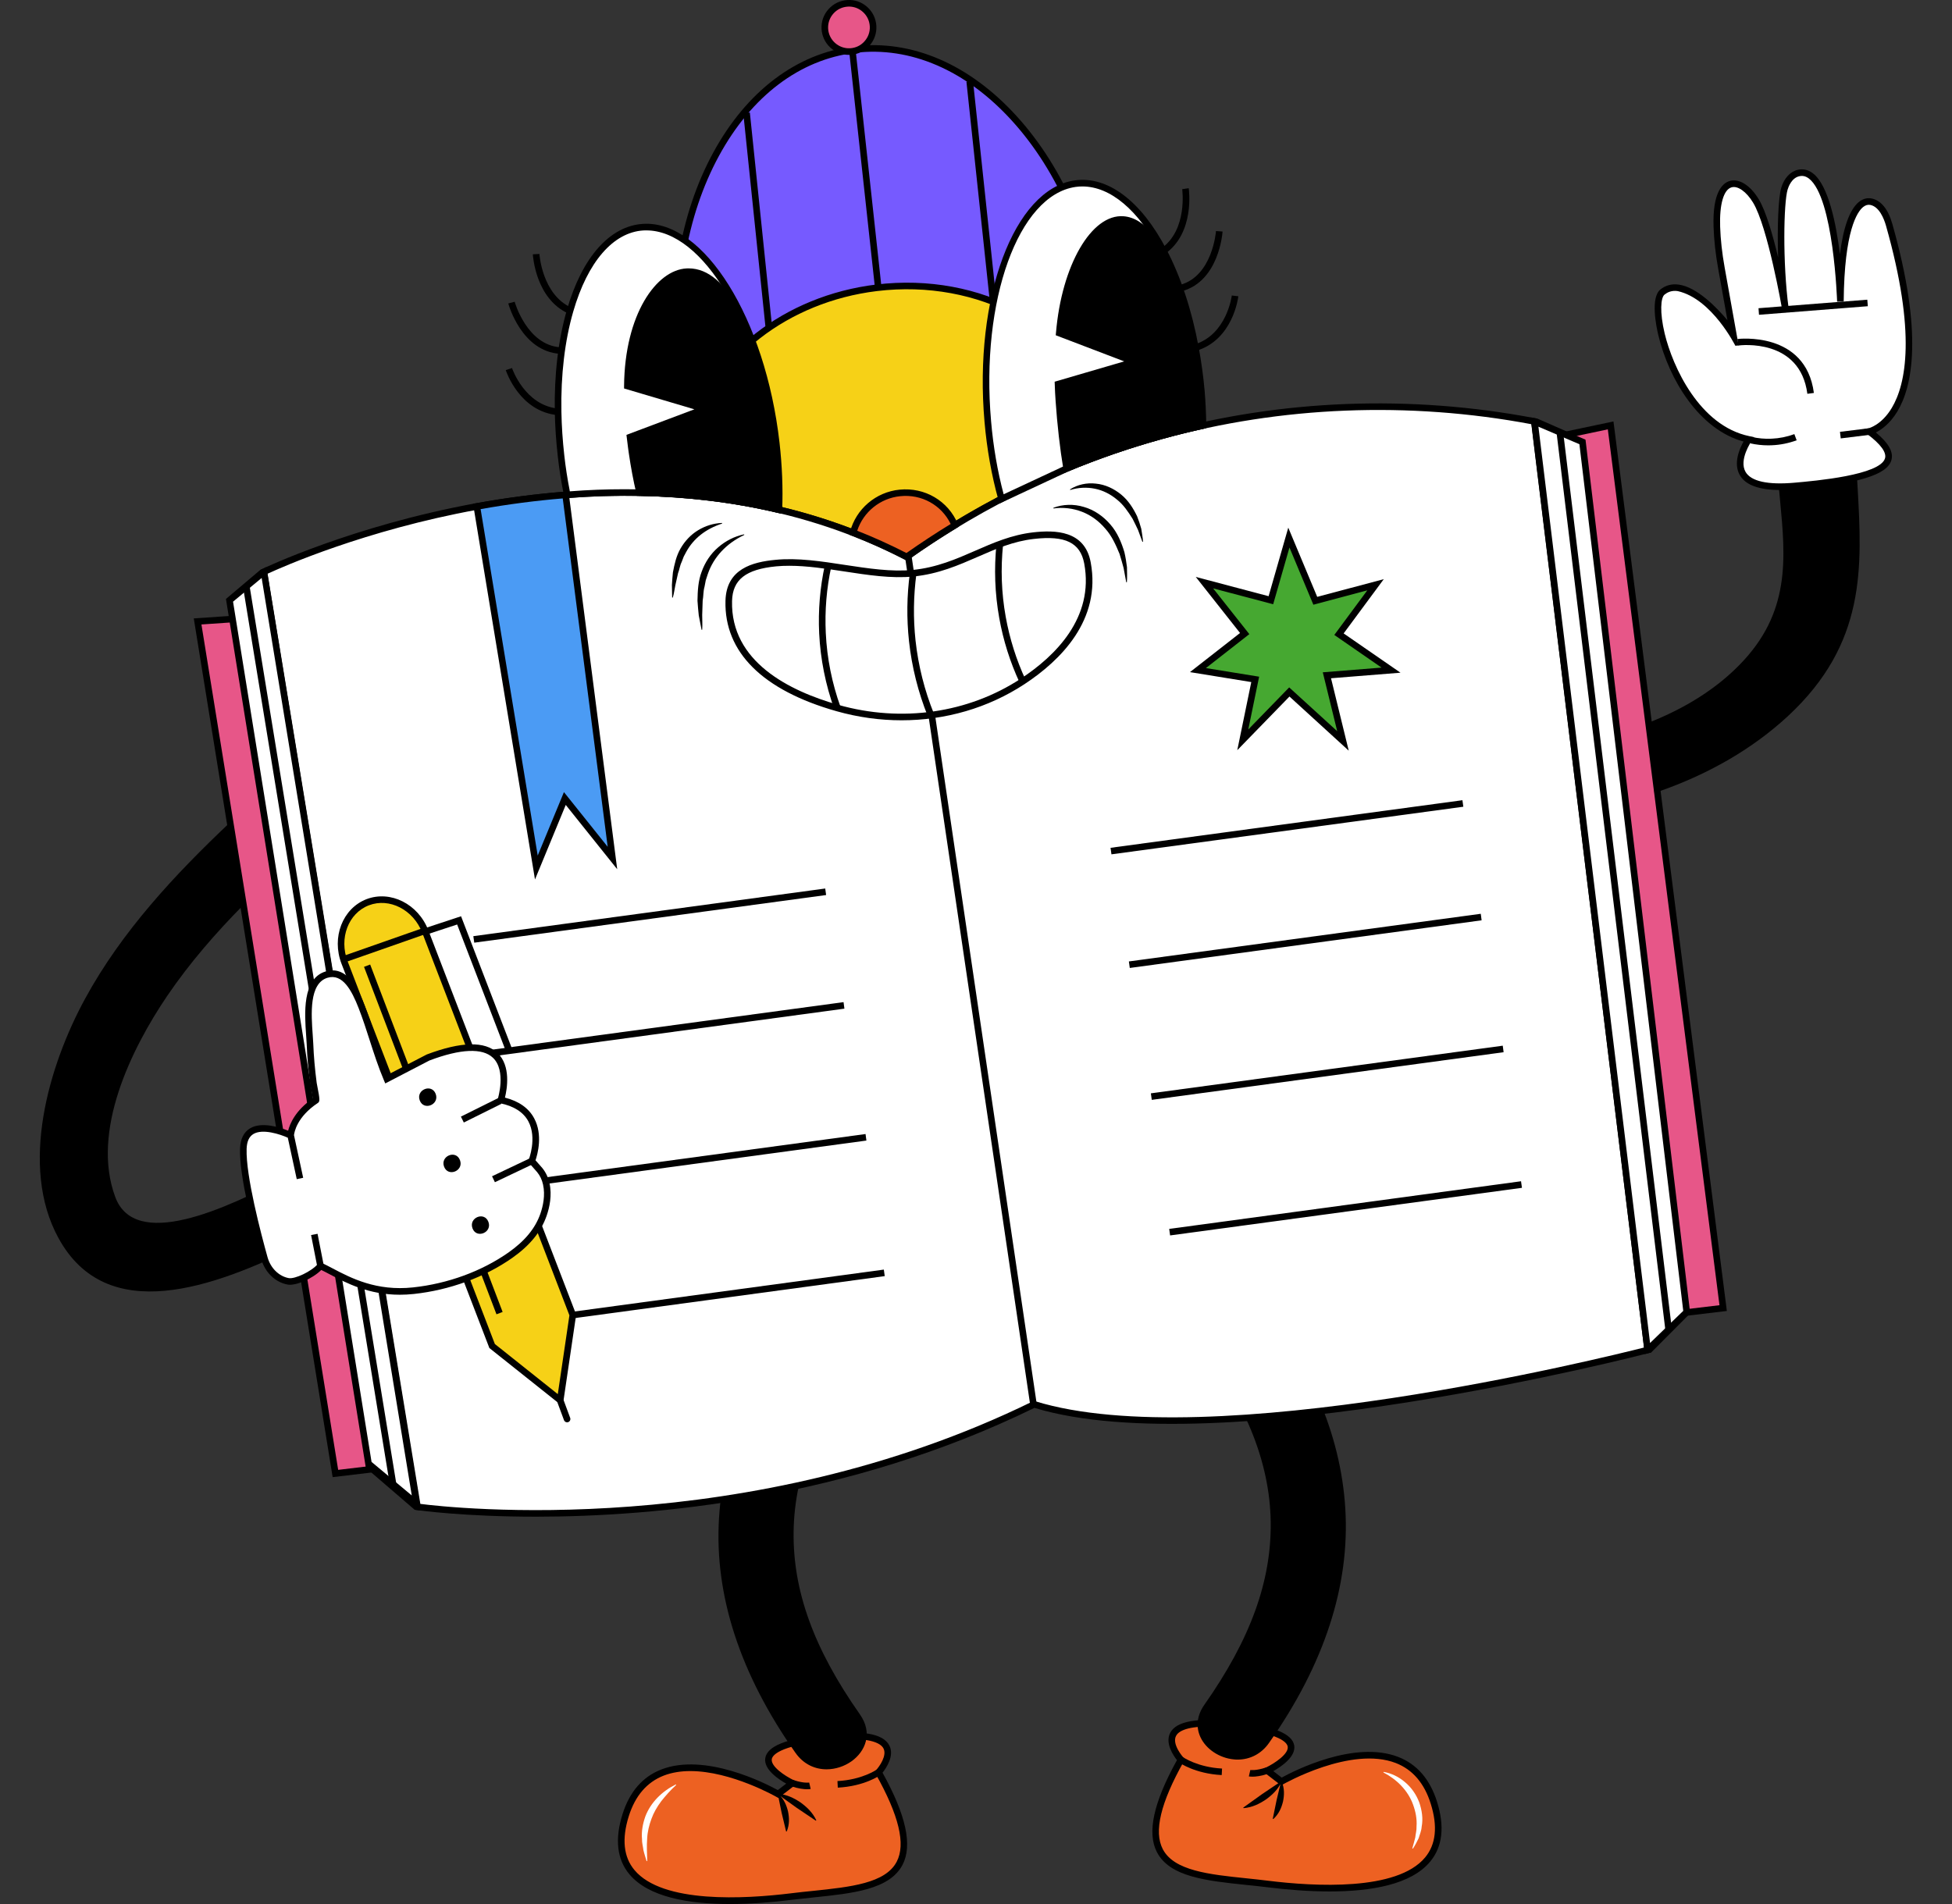 <svg width="41" height="40" viewBox="0 0 41 40" fill="none" xmlns="http://www.w3.org/2000/svg">
<rect x="0" y="0" width="41" height="40" fill="#333333" stroke="none"/>
<g id="book (2) 1" clip-path="url(#clip0_1462_20146)">
<g id="Group">
<g id="Group_2">
<g id="Group_3">
<path id="Vector" d="M23.155 8.639C23.122 8.973 23.069 9.297 22.997 9.609C21.286 10.243 19.96 11.051 19.045 11.698C17.735 11.02 16.376 10.642 15.048 10.468C14.836 10.037 14.659 9.569 14.524 9.074C14.412 8.669 14.329 8.245 14.275 7.806C13.859 4.365 15.503 1.336 17.95 1.041C20.395 0.744 22.716 3.292 23.133 6.733C23.212 7.389 23.216 8.029 23.155 8.639Z" fill="#765AFF"/>
<path id="Vector_2" d="M19.051 11.779L19.014 11.76C17.807 11.135 16.47 10.724 15.039 10.537L15.002 10.532L14.986 10.499C14.77 10.059 14.592 9.586 14.458 9.093C14.345 8.687 14.261 8.257 14.207 7.814C14.004 6.136 14.278 4.501 14.978 3.211C15.683 1.913 16.736 1.118 17.942 0.973C19.149 0.826 20.359 1.347 21.353 2.439C22.342 3.525 22.999 5.047 23.202 6.725C23.279 7.368 23.287 8.015 23.224 8.646C23.191 8.979 23.137 9.308 23.064 9.625L23.056 9.661L23.021 9.674C21.634 10.188 20.309 10.888 19.085 11.755L19.051 11.779ZM15.094 10.405C16.512 10.594 17.839 11.002 19.04 11.618C20.254 10.763 21.565 10.07 22.938 9.558C23.005 9.258 23.055 8.947 23.086 8.633C23.148 8.011 23.141 7.375 23.064 6.741C22.865 5.092 22.221 3.597 21.251 2.532C20.288 1.474 19.118 0.969 17.959 1.11C16.798 1.25 15.783 2.02 15.1 3.277C14.413 4.542 14.144 6.148 14.344 7.798C14.397 8.233 14.48 8.657 14.591 9.056C14.72 9.529 14.889 9.982 15.094 10.405Z" fill="black"/>
</g>
<g id="Group_4">
<path id="Vector_3" d="M15.75 2.364L15.612 2.378L16.482 10.764L16.62 10.75L15.75 2.364Z" fill="black"/>
</g>
<g id="Group_5">
<path id="Vector_4" d="M18.993 11.695L17.834 1.056L17.971 1.047L19.131 11.68L18.993 11.695Z" fill="black"/>
</g>
<g id="Group_6">
<path id="Vector_5" d="M20.437 1.702L20.299 1.717L21.219 10.359L21.357 10.344L20.437 1.702Z" fill="black"/>
</g>
<g id="Group_7">
<path id="Vector_6" d="M23.31 9.496C23.203 9.533 23.1 9.57 22.997 9.609C21.286 10.243 19.96 11.05 19.046 11.698C17.735 11.019 16.376 10.641 15.048 10.468C14.845 10.44 14.644 10.418 14.445 10.402C14.44 10.374 14.436 10.344 14.432 10.317C14.381 9.893 14.416 9.474 14.524 9.074C14.945 7.536 16.466 6.282 18.409 6.046C20.609 5.781 22.595 6.909 23.155 8.639C23.22 8.834 23.264 9.037 23.29 9.245C23.301 9.328 23.308 9.413 23.31 9.496Z" fill="#F6D117"/>
<path id="Vector_7" d="M19.051 11.778L19.014 11.759C17.807 11.135 16.47 10.723 15.039 10.536C14.837 10.509 14.635 10.487 14.44 10.47L14.387 10.466L14.377 10.415C14.372 10.387 14.368 10.357 14.364 10.329C14.312 9.902 14.344 9.475 14.458 9.056C14.897 7.448 16.482 6.211 18.401 5.978C20.612 5.711 22.639 6.821 23.221 8.617C23.285 8.812 23.331 9.02 23.358 9.237C23.37 9.327 23.377 9.414 23.379 9.495L23.38 9.545L23.333 9.561C23.226 9.598 23.124 9.635 23.021 9.673C21.634 10.188 20.309 10.888 19.085 11.754L19.051 11.778ZM14.505 10.337C14.686 10.353 14.872 10.374 15.058 10.399C16.489 10.586 17.829 10.996 19.04 11.617C20.264 10.755 21.587 10.057 22.973 9.544C23.061 9.511 23.149 9.479 23.239 9.448C23.236 9.386 23.23 9.322 23.221 9.254C23.195 9.046 23.151 8.847 23.09 8.661C22.528 6.926 20.563 5.856 18.418 6.115C16.554 6.342 15.016 7.538 14.591 9.092C14.482 9.494 14.452 9.903 14.501 10.308C14.502 10.318 14.504 10.328 14.505 10.337Z" fill="black"/>
</g>
<g id="Group_8">
<path id="Vector_8" d="M18.338 0.548C18.354 0.828 18.14 1.067 17.86 1.083C17.581 1.099 17.341 0.885 17.325 0.605C17.309 0.326 17.523 0.086 17.803 0.07C18.082 0.054 18.322 0.268 18.338 0.548Z" fill="#E75688"/>
<path id="Vector_9" d="M17.831 1.153C17.528 1.153 17.273 0.915 17.256 0.609C17.247 0.455 17.299 0.307 17.402 0.193C17.504 0.078 17.645 0.01 17.799 0.001C17.954 -0.009 18.101 0.044 18.215 0.146C18.33 0.249 18.398 0.39 18.407 0.544C18.416 0.698 18.364 0.845 18.262 0.96C18.159 1.075 18.018 1.143 17.864 1.152C17.853 1.153 17.842 1.153 17.831 1.153ZM17.832 0.138C17.824 0.138 17.816 0.139 17.807 0.139C17.69 0.146 17.583 0.197 17.505 0.285C17.427 0.372 17.388 0.484 17.394 0.601C17.408 0.843 17.617 1.027 17.856 1.014C17.973 1.007 18.081 0.956 18.158 0.868C18.236 0.781 18.276 0.668 18.269 0.552C18.262 0.435 18.211 0.328 18.123 0.25C18.042 0.177 17.94 0.138 17.832 0.138Z" fill="black"/>
</g>
</g>
<g id="Group_9">
<g id="Group_10">
<g id="Group_11">
<g id="Group_12">
<g id="Group_13">
<path id="Vector_10" d="M18.453 37.233C18.453 37.233 19.34 36.267 17.317 36.502C15.148 36.753 16.641 37.46 16.641 37.46L16.343 37.69C16.343 37.69 13.751 36.19 13.141 38.135C12.531 40.079 15.086 40.035 16.629 39.843C18.172 39.651 19.874 39.766 18.453 37.233Z" fill="#ED6122"/>
<path id="Vector_11" d="M15.331 40C14.454 40 13.619 39.853 13.22 39.375C12.959 39.063 12.91 38.638 13.075 38.114C13.223 37.643 13.496 37.327 13.889 37.174C14.812 36.814 16.09 37.471 16.337 37.607L16.514 37.471C16.346 37.377 16.036 37.168 16.074 36.934C16.115 36.685 16.508 36.526 17.309 36.433C18.104 36.341 18.552 36.418 18.68 36.67C18.791 36.885 18.614 37.144 18.537 37.241C19.031 38.134 19.169 38.767 18.958 39.174C18.688 39.696 17.913 39.776 17.092 39.861C16.941 39.877 16.788 39.893 16.637 39.911C16.226 39.963 15.773 40 15.331 40ZM14.5 37.207C14.305 37.207 14.114 37.235 13.939 37.303C13.588 37.44 13.341 37.727 13.207 38.155C13.057 38.632 13.097 39.013 13.326 39.286C13.916 39.994 15.643 39.895 16.621 39.774C16.772 39.755 16.926 39.739 17.077 39.724C17.86 39.642 18.599 39.566 18.835 39.11C19.027 38.742 18.882 38.138 18.393 37.267L18.368 37.223L18.402 37.186C18.471 37.111 18.634 36.882 18.557 36.732C18.502 36.625 18.268 36.461 17.325 36.57C16.358 36.682 16.224 36.877 16.211 36.956C16.186 37.107 16.48 37.307 16.671 37.398L16.773 37.446L16.349 37.773L16.309 37.75C16.297 37.743 15.358 37.207 14.5 37.207Z" fill="black"/>
</g>
<g id="Group_14">
<path id="Vector_12" d="M18.453 37.233C18.453 37.233 18.139 37.458 17.593 37.487L18.453 37.233Z" fill="black"/>
<path id="Vector_13" d="M17.597 37.555L17.59 37.417C18.107 37.39 18.41 37.179 18.413 37.177L18.493 37.289C18.48 37.299 18.157 37.526 17.597 37.555Z" fill="black"/>
</g>
<g id="Group_15">
<path id="Vector_14" d="M17.011 37.515C17.011 37.515 16.893 37.543 16.641 37.46L17.011 37.515Z" fill="black"/>
<path id="Vector_15" d="M16.952 37.589C16.886 37.589 16.776 37.578 16.619 37.526L16.663 37.395C16.887 37.469 16.995 37.448 16.996 37.448L17.028 37.583C17.022 37.584 16.997 37.589 16.952 37.589Z" fill="black"/>
</g>
<g id="Group_16">
<g id="Group_17">
<path id="Vector_16" d="M16.347 37.685C16.533 37.701 16.678 37.776 16.813 37.865C16.944 37.961 17.065 38.071 17.145 38.239L17.137 38.25L16.734 37.979L16.34 37.696L16.347 37.685Z" fill="black"/>
</g>
</g>
<g id="Group_18">
<g id="Group_19">
<path id="Vector_17" d="M16.35 37.688C16.47 37.799 16.52 37.926 16.552 38.056C16.578 38.188 16.586 38.324 16.525 38.475L16.512 38.477L16.418 38.086L16.337 37.691L16.35 37.688Z" fill="black"/>
</g>
</g>
<g id="Group_20">
<path id="Vector_18" d="M14.202 37.5C14.082 37.609 13.98 37.725 13.889 37.84C13.801 37.958 13.729 38.081 13.682 38.214C13.634 38.344 13.599 38.483 13.593 38.63C13.581 38.777 13.59 38.93 13.594 39.095L13.581 39.1C13.56 39.023 13.533 38.948 13.515 38.871C13.506 38.792 13.482 38.715 13.485 38.635C13.47 38.476 13.501 38.315 13.553 38.165C13.666 37.863 13.912 37.627 14.196 37.487L14.202 37.5Z" fill="white"/>
</g>
</g>
</g>
<g id="Group_21">
<path id="Vector_19" d="M15.171 31.901C15.28 30.133 16.094 28.61 17.186 27.252C17.767 26.531 18.779 27.555 18.204 28.27C17.303 29.389 16.62 30.71 16.6 32.174C16.58 33.617 17.191 34.898 18.005 36.055C18.539 36.815 17.291 37.534 16.762 36.782C15.758 35.353 15.062 33.676 15.171 31.901Z" fill="black"/>
<path id="Vector_20" d="M17.361 37.17C17.122 37.17 16.879 37.068 16.706 36.821C15.543 35.167 15.003 33.51 15.102 31.896C15.199 30.319 15.863 28.786 17.132 27.209C17.299 27.002 17.518 26.908 17.749 26.944C18.019 26.986 18.275 27.206 18.386 27.493C18.495 27.776 18.449 28.075 18.258 28.313C17.221 29.601 16.686 30.9 16.669 32.174C16.651 33.419 17.094 34.64 18.061 36.015C18.342 36.414 18.173 36.798 17.883 37.003C17.733 37.108 17.548 37.17 17.361 37.17ZM15.24 31.905C15.143 33.487 15.674 35.114 16.819 36.742C17.076 37.107 17.518 37.091 17.803 36.89C18.02 36.737 18.189 36.437 17.948 36.095C16.963 34.694 16.513 33.448 16.531 32.173C16.549 30.866 17.093 29.539 18.15 28.226C18.368 27.955 18.311 27.682 18.257 27.543C18.163 27.301 17.95 27.115 17.727 27.081C17.545 27.052 17.376 27.127 17.24 27.296C15.989 28.849 15.335 30.357 15.24 31.905Z" fill="black"/>
</g>
</g>
<g id="Group_22">
<g id="Group_23">
<g id="Group_24">
<g id="Group_25">
<path id="Vector_21" d="M24.805 36.969C24.805 36.969 23.919 36.003 25.942 36.238C28.11 36.489 26.617 37.196 26.617 37.196L26.915 37.426C26.915 37.426 29.507 35.926 30.117 37.871C30.727 39.816 28.172 39.771 26.629 39.579C25.086 39.388 23.384 39.502 24.805 36.969Z" fill="#ED6122"/>
<path id="Vector_22" d="M27.928 39.736C27.485 39.736 27.033 39.699 26.621 39.648C26.47 39.629 26.317 39.613 26.166 39.598C25.346 39.512 24.57 39.432 24.3 38.91C24.089 38.503 24.227 37.87 24.721 36.977C24.645 36.88 24.468 36.622 24.578 36.406C24.706 36.155 25.155 36.077 25.949 36.169C26.75 36.262 27.143 36.421 27.184 36.67C27.222 36.904 26.913 37.113 26.745 37.208L26.921 37.344C27.169 37.208 28.445 36.551 29.369 36.91C29.762 37.063 30.035 37.379 30.183 37.85C30.348 38.375 30.299 38.799 30.038 39.111C29.64 39.59 28.804 39.736 27.928 39.736ZM25.383 36.271C24.89 36.271 24.743 36.386 24.701 36.469C24.61 36.647 24.854 36.92 24.856 36.922L24.89 36.959L24.865 37.003C24.376 37.875 24.232 38.478 24.423 38.847C24.659 39.302 25.398 39.379 26.181 39.46C26.332 39.476 26.486 39.492 26.637 39.511C27.615 39.632 29.342 39.73 29.932 39.023C30.161 38.749 30.201 38.368 30.051 37.892C29.917 37.463 29.671 37.176 29.32 37.039C28.376 36.672 26.964 37.478 26.949 37.486L26.909 37.509L26.485 37.182L26.587 37.134C26.778 37.043 27.072 36.843 27.047 36.693C27.035 36.614 26.9 36.419 25.933 36.307C25.714 36.281 25.532 36.271 25.383 36.271Z" fill="black"/>
</g>
<g id="Group_26">
<path id="Vector_23" d="M24.805 36.97C24.805 36.97 25.119 37.194 25.665 37.223L24.805 36.97Z" fill="black"/>
<path id="Vector_24" d="M25.661 37.291C25.102 37.262 24.778 37.035 24.765 37.026L24.845 36.913C24.848 36.915 25.152 37.127 25.668 37.154L25.661 37.291Z" fill="black"/>
</g>
<g id="Group_27">
<path id="Vector_25" d="M26.247 37.251C26.247 37.251 26.365 37.28 26.617 37.196L26.247 37.251Z" fill="black"/>
<path id="Vector_26" d="M26.306 37.325C26.261 37.325 26.236 37.32 26.231 37.319L26.262 37.184C26.263 37.184 26.371 37.205 26.595 37.131L26.639 37.262C26.482 37.314 26.372 37.325 26.306 37.325Z" fill="black"/>
</g>
<g id="Group_28">
<g id="Group_29">
<path id="Vector_27" d="M26.919 37.432C26.839 37.601 26.718 37.711 26.587 37.806C26.452 37.895 26.307 37.97 26.121 37.986L26.113 37.975L26.508 37.692L26.911 37.421L26.919 37.432Z" fill="black"/>
</g>
</g>
<g id="Group_30">
<g id="Group_31">
<path id="Vector_28" d="M26.922 37.428C26.983 37.579 26.975 37.715 26.949 37.846C26.916 37.977 26.866 38.103 26.746 38.214L26.733 38.211L26.814 37.816L26.908 37.425L26.922 37.428Z" fill="black"/>
</g>
</g>
<g id="Group_32">
<path id="Vector_29" d="M29.062 37.224C29.226 37.253 29.382 37.329 29.511 37.44C29.643 37.549 29.746 37.697 29.809 37.862C29.866 38.027 29.894 38.206 29.861 38.375C29.856 38.461 29.82 38.54 29.797 38.619C29.76 38.694 29.723 38.768 29.677 38.836L29.664 38.831C29.684 38.755 29.709 38.68 29.726 38.604C29.734 38.526 29.757 38.449 29.753 38.37C29.765 38.213 29.733 38.056 29.68 37.911C29.574 37.615 29.334 37.378 29.057 37.236L29.062 37.224Z" fill="white"/>
</g>
</g>
</g>
<g id="Group_33">
<path id="Vector_30" d="M28.188 31.698C28.079 29.929 27.265 28.407 26.173 27.049C25.592 26.328 24.58 27.351 25.155 28.067C26.056 29.185 26.739 30.507 26.759 31.971C26.779 33.414 26.168 34.695 25.354 35.852C24.82 36.611 26.067 37.331 26.597 36.578C27.601 35.15 28.297 33.473 28.188 31.698Z" fill="black"/>
<path id="Vector_31" d="M25.996 36.966C25.971 36.966 25.945 36.965 25.919 36.962C25.615 36.935 25.331 36.747 25.214 36.494C25.113 36.275 25.142 36.033 25.298 35.812C26.265 34.436 26.707 33.216 26.69 31.971C26.672 30.697 26.138 29.397 25.101 28.11C24.91 27.872 24.863 27.573 24.973 27.29C25.084 27.003 25.34 26.783 25.61 26.741C25.842 26.705 26.06 26.799 26.227 27.005C27.496 28.582 28.16 30.116 28.257 31.693C28.356 33.308 27.816 34.965 26.653 36.618C26.496 36.842 26.259 36.966 25.996 36.966ZM25.707 26.872C25.682 26.872 25.657 26.873 25.632 26.877C25.409 26.912 25.196 27.098 25.102 27.34C25.049 27.479 24.991 27.752 25.209 28.023C26.265 29.335 26.81 30.663 26.828 31.969C26.846 33.245 26.396 34.491 25.411 35.892C25.25 36.121 25.283 36.314 25.34 36.436C25.437 36.645 25.675 36.802 25.932 36.825C26.075 36.837 26.344 36.817 26.54 36.538C27.685 34.911 28.216 33.284 28.119 31.702C28.024 30.154 27.37 28.646 26.119 27.092C26.002 26.947 25.861 26.872 25.707 26.872Z" fill="black"/>
</g>
</g>
</g>
<g id="Group_34">
<g id="Group_35">
<g id="Group_36">
<g id="Group_37">
<path id="Vector_32" d="M4.151 13.056L7.045 30.956L36.193 27.48L33.83 8.937L19.219 12.014L4.151 13.056Z" fill="#E75688"/>
<path id="Vector_33" d="M6.987 31.032L4.07 12.992L19.215 11.945L33.889 8.854L33.899 8.928L36.271 27.541L6.987 31.032ZM4.231 13.119L7.103 30.879L36.116 27.42L33.771 9.02L19.233 12.082L4.231 13.119Z" fill="black"/>
</g>
<g id="Group_38">
<g id="Group_39">
<g id="Group_40">
<path id="Vector_34" d="M34.607 28.361C34.607 28.361 25.63 30.71 21.721 29.503C15.343 32.629 8.769 31.656 8.769 31.656L5.544 12.012C5.544 12.012 7.389 11.118 10.015 10.64C10.602 10.534 11.228 10.448 11.881 10.397C14.111 10.223 16.658 10.464 19.045 11.7C20.196 10.883 21.995 9.818 24.4 9.154C27.778 8.223 30.657 8.554 32.23 8.854C33.023 15.356 33.814 21.859 34.607 28.361Z" fill="white"/>
<path id="Vector_35" d="M11.258 31.863C9.739 31.863 8.784 31.728 8.759 31.724L8.709 31.717L8.701 31.667L5.467 11.972L5.514 11.95C5.532 11.941 7.398 11.046 10.003 10.571C10.637 10.457 11.267 10.375 11.875 10.328C14.553 10.119 16.962 10.553 19.039 11.618C20.671 10.467 22.468 9.615 24.381 9.087C26.909 8.39 29.627 8.286 32.243 8.786L32.292 8.795L34.683 28.412L34.625 28.427C34.535 28.451 25.623 30.757 21.727 29.577C17.797 31.497 13.761 31.862 11.258 31.863ZM8.829 31.594C9.448 31.674 15.696 32.379 21.691 29.441L21.716 29.429L21.742 29.437C25.423 30.573 33.75 28.507 34.531 28.309L32.167 8.912C29.587 8.427 26.909 8.533 24.418 9.221C22.507 9.748 20.712 10.601 19.085 11.755L19.05 11.78L19.013 11.761C16.951 10.693 14.553 10.258 11.886 10.466C11.282 10.512 10.657 10.594 10.028 10.708C7.67 11.137 5.923 11.913 5.62 12.053L8.829 31.594Z" fill="black"/>
</g>
<g id="Group_41">
<path id="Vector_36" d="M19.148 11.69L19.011 11.71L21.636 29.498L21.773 29.478L19.148 11.69Z" fill="black"/>
</g>
<g id="Group_42">
<g id="Group_43">
<g id="Group_44">
<path id="Vector_37" d="M9.961 19.804L9.942 19.667L17.333 18.666L17.352 18.803L9.961 19.804Z" fill="black"/>
</g>
<g id="Group_45">
<path id="Vector_38" d="M10.346 22.191L10.327 22.053L17.718 21.053L17.736 21.19L10.346 22.191Z" fill="black"/>
</g>
<g id="Group_46">
<path id="Vector_39" d="M10.808 24.962L10.789 24.825L18.18 23.824L18.198 23.961L10.808 24.962Z" fill="black"/>
</g>
<g id="Group_47">
<path id="Vector_40" d="M11.193 27.81L11.174 27.673L18.564 26.672L18.583 26.809L11.193 27.81Z" fill="black"/>
</g>
</g>
<g id="Group_48">
<g id="Group_49">
<path id="Vector_41" d="M23.345 17.948L23.326 17.811L30.717 16.811L30.736 16.948L23.345 17.948Z" fill="black"/>
</g>
<g id="Group_50">
<path id="Vector_42" d="M23.73 20.335L23.711 20.198L31.102 19.197L31.12 19.334L23.73 20.335Z" fill="black"/>
</g>
<g id="Group_51">
<path id="Vector_43" d="M24.192 23.106L24.173 22.969L31.564 21.968L31.582 22.105L24.192 23.106Z" fill="black"/>
</g>
<g id="Group_52">
<path id="Vector_44" d="M24.577 25.954L24.558 25.817L31.948 24.816L31.967 24.954L24.577 25.954Z" fill="black"/>
</g>
</g>
</g>
</g>
<g id="Group_53">
<g id="Group_54">
<path id="Vector_45" d="M32.23 8.854L33.238 9.284L35.428 27.565L34.606 28.36L32.23 8.854Z" fill="white"/>
<path id="Vector_46" d="M34.547 28.447L34.538 28.369L32.147 8.768L32.292 8.795L33.302 9.237L33.307 9.276L35.501 27.591L34.683 28.412L34.547 28.447ZM32.313 8.964L34.658 28.214L35.355 27.539L33.174 9.332L32.313 8.964Z" fill="black"/>
</g>
<g id="Group_55">
<path id="Vector_47" d="M32.833 9.08L32.695 9.097L34.984 27.979L35.121 27.962L32.833 9.08Z" fill="black"/>
</g>
</g>
<g id="Group_56">
<g id="Group_57">
<path id="Vector_48" d="M4.82 12.612L5.96 19.692L6.457 22.787L7.74 30.749L8.747 31.59L6.993 20.86L6.536 18.068L5.545 12.013L4.82 12.612Z" fill="white"/>
<path id="Vector_49" d="M8.841 31.735L8.709 31.717L7.684 30.835L4.746 12.583L5.467 11.973L5.594 11.913L8.841 31.735ZM7.804 30.712L8.649 31.417L5.496 12.142L4.895 12.64L7.804 30.712Z" fill="black"/>
</g>
<g id="Group_58">
<path id="Vector_50" d="M5.241 12.304L5.104 12.326L8.197 31.246L8.333 31.224L5.241 12.304Z" fill="black"/>
</g>
</g>
</g>
</g>
<g id="Group_59">
<g id="Group_60">
<path id="Vector_51" d="M28.124 13.323L28.892 12.285L27.626 12.622L27.072 11.294L26.695 12.61L25.299 12.241L26.144 13.31L25.162 14.078L26.365 14.273L26.103 15.543L27.081 14.537L28.208 15.566L27.87 14.187L29.217 14.079L28.124 13.323Z" fill="#46A831"/>
<path id="Vector_52" d="M28.329 15.77L27.084 14.633L25.988 15.76L26.282 14.329L24.994 14.12L26.046 13.298L25.116 12.12L26.646 12.525L27.059 11.085L27.667 12.539L29.065 12.167L28.222 13.307L29.416 14.132L27.957 14.249L28.329 15.77ZM27.078 14.441L28.087 15.361L27.784 14.124L29.018 14.025L28.026 13.339L28.719 12.402L27.586 12.704L27.084 11.502L26.742 12.694L25.481 12.361L26.241 13.322L25.329 14.035L26.447 14.216L26.219 15.325L27.078 14.441Z" fill="black"/>
</g>
<g id="Group_61">
<path id="Vector_53" d="M12.864 18.026L11.864 16.776L11.265 18.225L10.015 10.64C10.602 10.534 11.228 10.448 11.881 10.398L12.864 18.026Z" fill="#4B9BF4"/>
<path id="Vector_54" d="M11.237 18.476L9.936 10.584L10.003 10.572C10.637 10.457 11.267 10.375 11.875 10.328L11.941 10.323L12.964 18.261L11.883 16.91L11.237 18.476ZM10.095 10.696L11.294 17.974L11.845 16.641L12.764 17.79L11.82 10.471C11.258 10.517 10.679 10.592 10.095 10.696Z" fill="black"/>
</g>
</g>
</g>
<g id="Group_62">
<g id="Group_63">
<g id="Group_64">
<g id="Group_65">
<g id="Group_66">
<path id="Vector_55" d="M25.267 8.94C25.249 8.944 25.231 8.947 25.211 8.953C24.945 9.012 24.673 9.078 24.4 9.154C23.678 9.354 23.013 9.588 22.403 9.843L21.036 10.482C20.898 9.983 20.799 9.438 20.748 8.857C20.522 6.276 21.344 4.037 22.581 3.859C23.268 3.762 23.939 4.316 24.437 5.271C24.73 5.828 24.964 6.523 25.108 7.303C25.162 7.595 25.206 7.9 25.232 8.215C25.254 8.46 25.265 8.702 25.267 8.94Z" fill="white"/>
<path id="Vector_56" d="M20.991 10.579L20.97 10.5C20.827 9.986 20.729 9.436 20.679 8.863C20.45 6.249 21.299 3.973 22.571 3.79C23.265 3.691 23.967 4.22 24.499 5.238C24.8 5.812 25.035 6.522 25.176 7.29C25.233 7.599 25.276 7.908 25.302 8.209C25.322 8.447 25.334 8.693 25.336 8.939L25.336 8.996L25.279 9.008C25.263 9.011 25.247 9.014 25.229 9.019C24.939 9.084 24.675 9.15 24.418 9.221C23.731 9.411 23.062 9.641 22.43 9.907L20.991 10.579ZM22.735 3.917C22.687 3.917 22.639 3.92 22.591 3.927C21.39 4.1 20.594 6.309 20.817 8.851C20.863 9.386 20.952 9.901 21.081 10.384L22.374 9.78C23.014 9.512 23.689 9.279 24.381 9.087C24.64 9.016 24.907 8.95 25.196 8.885C25.196 8.885 25.197 8.885 25.197 8.885C25.194 8.661 25.183 8.438 25.164 8.221C25.138 7.924 25.097 7.62 25.04 7.316C24.901 6.56 24.672 5.864 24.376 5.303C23.912 4.412 23.321 3.917 22.735 3.917Z" fill="black"/>
</g>
<g id="Group_67">
<g id="Group_68">
<path id="Vector_57" d="M24.478 5.327L24.398 5.214C24.948 4.821 24.832 3.983 24.831 3.974L24.968 3.954C24.973 3.992 25.096 4.886 24.478 5.327Z" fill="black"/>
</g>
<g id="Group_69">
<path id="Vector_58" d="M24.83 6.116L24.793 5.983C25.469 5.795 25.54 4.864 25.541 4.854L25.679 4.864C25.676 4.906 25.601 5.902 24.83 6.116Z" fill="black"/>
</g>
<g id="Group_70">
<path id="Vector_59" d="M25.129 7.369L25.089 7.236C25.768 7.031 25.872 6.216 25.873 6.208L26.01 6.224C26.006 6.261 25.895 7.137 25.129 7.369Z" fill="black"/>
</g>
</g>
<g id="Group_71">
<path id="Vector_60" d="M25.211 8.952C24.945 9.011 24.673 9.078 24.4 9.153C23.678 9.353 23.013 9.587 22.403 9.842C22.326 9.382 22.27 8.848 22.241 8.42C22.232 8.303 22.227 8.186 22.223 8.071L23.829 7.601L22.248 6.997C22.367 5.588 22.97 4.568 23.592 4.612C24.409 4.669 25.049 6.499 25.195 8.63C25.202 8.741 25.209 8.848 25.211 8.952Z" fill="black"/>
<path id="Vector_61" d="M22.349 9.94L22.335 9.854C22.264 9.433 22.205 8.912 22.172 8.424C22.163 8.307 22.158 8.189 22.154 8.073L22.152 8.019L23.613 7.592L22.175 7.043L22.18 6.991C22.299 5.571 22.926 4.493 23.597 4.543C24.512 4.607 25.128 6.645 25.264 8.625L25.265 8.646C25.272 8.751 25.278 8.852 25.28 8.951L25.281 9.007L25.226 9.019C24.939 9.083 24.675 9.149 24.418 9.22C23.731 9.41 23.062 9.641 22.43 9.906L22.349 9.94ZM22.294 8.122C22.298 8.219 22.303 8.317 22.31 8.414C22.34 8.866 22.393 9.345 22.457 9.745C23.071 9.492 23.718 9.271 24.381 9.087C24.624 9.02 24.872 8.958 25.14 8.897C25.138 8.818 25.133 8.738 25.127 8.655L25.126 8.635C24.975 6.432 24.314 4.732 23.587 4.681C23.005 4.646 22.444 5.655 22.322 6.951L24.046 7.61L22.294 8.122Z" fill="black"/>
</g>
</g>
</g>
<g id="Group_72">
<g id="Group_73">
<g id="Group_74">
<path id="Vector_62" d="M16.304 9.307C16.011 6.731 14.76 4.702 13.512 4.772C12.819 4.814 12.273 5.492 11.974 6.528C11.798 7.132 11.708 7.859 11.722 8.652C11.728 8.949 11.748 9.256 11.784 9.569C11.814 9.852 11.859 10.127 11.913 10.395C12.406 10.356 12.915 10.339 13.433 10.35C14.376 10.366 15.352 10.471 16.331 10.703C16.34 10.703 16.351 10.706 16.36 10.708C16.377 10.264 16.359 9.794 16.304 9.307Z" fill="white"/>
<path id="Vector_63" d="M16.425 10.792L16.346 10.776L16.337 10.707L16.327 10.772C15.407 10.555 14.437 10.437 13.432 10.419C12.929 10.409 12.419 10.424 11.919 10.464L11.857 10.469L11.845 10.409C11.787 10.117 11.744 9.844 11.715 9.577C11.68 9.27 11.659 8.959 11.653 8.653C11.639 7.87 11.727 7.128 11.908 6.508C12.226 5.403 12.81 4.745 13.508 4.703C14.789 4.625 16.076 6.693 16.373 9.299C16.428 9.785 16.447 10.26 16.429 10.711L16.425 10.792ZM13.12 10.278C13.225 10.278 13.33 10.279 13.434 10.281C14.429 10.298 15.391 10.413 16.293 10.623C16.306 10.204 16.286 9.764 16.235 9.315V9.315C15.951 6.822 14.767 4.84 13.576 4.84C13.556 4.84 13.536 4.84 13.516 4.841C12.88 4.879 12.342 5.501 12.04 6.547C11.864 7.154 11.777 7.881 11.792 8.651C11.797 8.952 11.818 9.258 11.852 9.562C11.879 9.807 11.917 10.056 11.969 10.322C12.35 10.292 12.736 10.278 13.12 10.278Z" fill="black"/>
</g>
<g id="Group_75">
<g id="Group_76">
<path id="Vector_64" d="M11.945 6.59C11.252 6.281 11.194 5.381 11.192 5.343L11.33 5.335C11.33 5.344 11.386 6.189 12.002 6.464L11.945 6.59Z" fill="black"/>
</g>
<g id="Group_77">
<path id="Vector_65" d="M11.758 7.433C10.959 7.378 10.688 6.416 10.676 6.375L10.81 6.339C10.812 6.348 11.067 7.247 11.768 7.296L11.758 7.433Z" fill="black"/>
</g>
<g id="Group_78">
<path id="Vector_66" d="M11.715 8.721C10.918 8.648 10.635 7.811 10.623 7.776L10.754 7.732C10.757 7.74 11.022 8.518 11.728 8.584L11.715 8.721Z" fill="black"/>
</g>
</g>
<g id="Group_79">
<path id="Vector_67" d="M16.331 10.703C15.352 10.471 14.375 10.367 13.433 10.35C13.372 10.086 13.32 9.811 13.278 9.528C13.26 9.411 13.248 9.295 13.233 9.181L14.802 8.591L13.177 8.109C13.19 6.695 13.803 5.739 14.426 5.708C15.294 5.665 15.884 7.122 16.192 9.235C16.261 9.689 16.32 10.257 16.331 10.703Z" fill="black"/>
<path id="Vector_68" d="M16.402 10.791L16.314 10.77C15.406 10.555 14.437 10.437 13.432 10.419L13.378 10.418L13.366 10.366C13.303 10.098 13.251 9.819 13.21 9.538C13.197 9.455 13.187 9.372 13.177 9.29L13.158 9.136L14.585 8.599L13.108 8.161L13.108 8.108C13.122 6.602 13.787 5.67 14.422 5.639C14.436 5.638 14.449 5.638 14.463 5.638C15.286 5.638 15.923 6.908 16.261 9.225C16.337 9.728 16.39 10.294 16.4 10.701L16.402 10.791ZM13.488 10.282C14.451 10.302 15.383 10.414 16.259 10.615C16.244 10.222 16.194 9.708 16.124 9.245C15.798 7.004 15.182 5.736 14.429 5.777C13.877 5.804 13.274 6.682 13.247 8.058L15.019 8.583L13.309 9.227L13.314 9.273C13.324 9.354 13.334 9.436 13.347 9.518C13.385 9.777 13.432 10.034 13.488 10.282Z" fill="black"/>
</g>
</g>
</g>
</g>
<g id="Group_80">
<path id="Vector_69" d="M20.056 11.036C19.676 11.266 19.34 11.491 19.045 11.699C18.673 11.507 18.298 11.338 17.921 11.192C18.036 10.75 18.417 10.404 18.901 10.356C19.408 10.303 19.87 10.591 20.056 11.036Z" fill="#ED6122"/>
<path id="Vector_70" d="M19.05 11.78L19.013 11.76C18.643 11.569 18.267 11.399 17.896 11.256L17.838 11.234L17.854 11.174C17.979 10.693 18.397 10.336 18.894 10.287C19.424 10.233 19.916 10.522 20.119 11.009L20.142 11.063L20.092 11.094C19.751 11.301 19.422 11.517 19.085 11.755L19.05 11.78ZM18.005 11.15C18.349 11.285 18.697 11.443 19.039 11.618C19.35 11.4 19.654 11.2 19.968 11.008C19.776 10.611 19.358 10.377 18.908 10.424C18.489 10.466 18.133 10.755 18.005 11.15Z" fill="black"/>
</g>
<g id="Group_81">
<g id="Group_82">
<g id="XMLID_00000121971114213994324350000011260460460161504146_">
<path id="Vector_71" d="M19.181 12.042C20.176 11.943 20.795 11.357 21.708 11.253C22.221 11.195 22.732 11.243 22.841 11.826C23.04 12.893 22.367 13.733 21.48 14.315C20.335 15.066 18.907 15.248 17.589 14.875C16.479 14.56 15.275 13.92 15.307 12.626C15.321 12.033 15.781 11.88 16.295 11.83C17.21 11.741 18.27 12.133 19.181 12.042Z" fill="white"/>
<path id="Vector_72" d="M18.937 15.132C18.483 15.132 18.023 15.069 17.57 14.941C16.018 14.501 15.211 13.7 15.238 12.624C15.254 11.947 15.808 11.807 16.289 11.761C16.754 11.715 17.259 11.793 17.748 11.868C18.229 11.941 18.725 12.017 19.174 11.973C19.677 11.923 20.088 11.743 20.486 11.569C20.86 11.405 21.248 11.236 21.701 11.184C22.158 11.133 22.784 11.14 22.909 11.813C23.135 13.026 22.277 13.874 21.518 14.373C20.755 14.874 19.858 15.132 18.937 15.132ZM16.58 11.886C16.486 11.886 16.393 11.889 16.302 11.898C15.664 11.96 15.387 12.178 15.376 12.627C15.345 13.898 16.572 14.514 17.608 14.808C18.937 15.184 20.335 14.983 21.442 14.257C22.166 13.782 22.985 12.976 22.773 11.838C22.691 11.401 22.375 11.246 21.716 11.322C21.285 11.371 20.923 11.529 20.541 11.696C20.133 11.874 19.712 12.059 19.187 12.111C18.724 12.158 18.217 12.079 17.727 12.004C17.344 11.946 16.951 11.886 16.58 11.886Z" fill="black"/>
</g>
<g id="Group_83">
<path id="Vector_73" d="M17.524 14.898C17.34 14.385 17.233 13.85 17.206 13.307C17.183 12.825 17.223 12.342 17.326 11.87L17.461 11.9C17.361 12.359 17.322 12.831 17.345 13.3C17.37 13.829 17.475 14.351 17.654 14.851L17.524 14.898Z" fill="black"/>
</g>
<g id="Group_84">
<path id="Vector_74" d="M19.488 15.048C19.285 14.543 19.152 14.012 19.093 13.472C19.041 12.994 19.047 12.51 19.112 12.032L19.249 12.051C19.186 12.518 19.18 12.991 19.23 13.457C19.288 13.985 19.418 14.503 19.617 14.996L19.488 15.048Z" fill="black"/>
</g>
<g id="Group_85">
<path id="Vector_75" d="M21.418 14.344C21.216 13.91 21.072 13.452 20.988 12.982C20.896 12.468 20.877 11.944 20.931 11.424L21.069 11.438C21.016 11.946 21.034 12.457 21.124 12.957C21.206 13.416 21.347 13.863 21.543 14.285L21.418 14.344Z" fill="black"/>
</g>
</g>
<g id="Group_86">
<g id="Group_87">
<g id="Group_88">
<path id="Vector_76" d="M15.633 11.238C15.255 11.417 14.989 11.704 14.868 12.056L14.824 12.19C14.814 12.236 14.808 12.283 14.797 12.33C14.77 12.422 14.777 12.522 14.759 12.619L14.749 12.919C14.749 13.021 14.756 13.122 14.749 13.229L14.736 13.232L14.677 12.929C14.666 12.827 14.657 12.724 14.65 12.621C14.654 12.416 14.663 12.205 14.738 12.01C14.808 11.815 14.925 11.636 15.082 11.501C15.238 11.364 15.427 11.267 15.63 11.225L15.633 11.238Z" fill="black"/>
</g>
<g id="Group_89">
<path id="Vector_77" d="M15.166 11C14.823 11.111 14.568 11.314 14.417 11.588L14.361 11.693C14.346 11.73 14.334 11.768 14.318 11.806C14.281 11.878 14.273 11.963 14.242 12.041C14.225 12.123 14.205 12.206 14.186 12.291C14.168 12.377 14.158 12.464 14.132 12.553L14.118 12.554L14.113 12.289C14.118 12.201 14.125 12.113 14.134 12.025C14.167 11.852 14.205 11.675 14.296 11.52C14.385 11.366 14.51 11.232 14.662 11.14C14.814 11.047 14.988 10.993 15.166 10.986V11Z" fill="black"/>
</g>
</g>
<g id="Group_90">
<g id="Group_91">
<path id="Vector_78" d="M22.125 10.668C22.324 10.592 22.553 10.585 22.766 10.65C22.982 10.711 23.175 10.847 23.321 11.017C23.47 11.187 23.555 11.395 23.617 11.6C23.641 11.704 23.658 11.81 23.671 11.915C23.671 12.022 23.678 12.126 23.669 12.231L23.656 12.233L23.6 11.931C23.574 11.832 23.545 11.733 23.515 11.636C23.437 11.448 23.353 11.258 23.216 11.106C23.085 10.951 22.918 10.825 22.728 10.752C22.538 10.678 22.329 10.653 22.127 10.682L22.125 10.668Z" fill="black"/>
</g>
<g id="Group_92">
<path id="Vector_79" d="M22.475 10.281C22.631 10.181 22.825 10.137 23.018 10.16C23.212 10.178 23.398 10.266 23.548 10.389C23.701 10.514 23.803 10.679 23.884 10.846C23.918 10.932 23.947 11.02 23.971 11.108C23.984 11.2 24.003 11.288 24.008 11.379L23.995 11.383L23.904 11.135C23.867 11.056 23.829 10.977 23.789 10.899C23.696 10.752 23.598 10.603 23.46 10.495C23.327 10.383 23.168 10.301 22.997 10.267C22.827 10.232 22.646 10.241 22.48 10.294L22.475 10.281Z" fill="black"/>
</g>
</g>
</g>
</g>
</g>
</g>
<g id="Group_93">
<g id="Group_94">
<g id="Group_95">
<path id="Vector_80" d="M38.878 9.111L38.879 9.113C38.891 9.15 38.897 9.191 38.902 9.234C38.905 9.248 38.906 9.266 38.906 9.281C38.911 9.537 38.927 9.786 38.937 10.036L38.938 10.038C38.94 10.052 38.939 10.067 38.939 10.082C39.036 11.829 39.177 13.447 37.503 14.996C36.728 15.712 35.804 16.22 34.814 16.563C34.785 16.126 34.732 15.687 34.653 15.246C35.382 14.96 36.053 14.56 36.585 14.017C37.75 12.833 37.555 11.577 37.438 10.291C37.434 10.268 37.432 10.246 37.431 10.223C37.408 9.984 37.39 9.744 37.385 9.503C37.387 9.486 37.386 9.467 37.389 9.454C37.392 9.384 37.405 9.321 37.428 9.263C37.643 8.665 38.7 8.53 38.878 9.111Z" fill="black"/>
<path id="Vector_81" d="M34.751 16.659L34.745 16.568C34.716 16.131 34.662 15.69 34.585 15.258L34.575 15.203L34.628 15.182C35.404 14.877 36.046 14.469 36.535 13.969C37.612 12.875 37.504 11.729 37.389 10.516L37.369 10.297C37.365 10.278 37.363 10.253 37.362 10.228C37.335 9.938 37.321 9.715 37.316 9.505L37.317 9.479C37.318 9.465 37.319 9.451 37.321 9.44C37.323 9.375 37.337 9.306 37.363 9.238C37.502 8.854 37.94 8.656 38.304 8.67C38.626 8.677 38.866 8.835 38.944 9.091L38.946 9.097C38.959 9.138 38.966 9.186 38.971 9.226C38.973 9.234 38.975 9.257 38.975 9.283C38.978 9.444 38.986 9.605 38.994 9.765C38.998 9.854 39.003 9.944 39.006 10.034C39.008 10.048 39.008 10.066 39.008 10.084L39.016 10.218C39.112 11.915 39.203 13.517 37.55 15.048C36.813 15.728 35.9 16.26 34.837 16.629L34.751 16.659ZM34.731 15.29C34.799 15.678 34.848 16.074 34.877 16.468C35.886 16.107 36.753 15.595 37.456 14.946C39.061 13.46 38.972 11.889 38.877 10.226L38.87 10.086C38.87 10.069 38.87 10.057 38.869 10.046C38.864 9.95 38.86 9.861 38.856 9.771C38.848 9.61 38.84 9.448 38.836 9.283C38.837 9.263 38.836 9.254 38.835 9.251C38.829 9.208 38.824 9.169 38.813 9.134L38.812 9.132C38.725 8.848 38.425 8.811 38.3 8.808C37.998 8.802 37.608 8.966 37.493 9.286C37.471 9.341 37.46 9.396 37.458 9.457L37.453 9.511C37.459 9.708 37.473 9.929 37.499 10.217C37.501 10.239 37.502 10.26 37.506 10.28L37.527 10.503C37.639 11.694 37.756 12.926 36.634 14.066C36.142 14.568 35.502 14.98 34.731 15.29Z" fill="black"/>
</g>
<g id="Group_96">
<g id="Group_97">
<path id="Vector_82" d="M36.73 9.231C36.73 9.231 35.936 10.365 37.694 10.21C39.452 10.054 40.198 9.766 39.262 9.064C39.262 9.064 40.818 8.742 39.681 4.724C39.622 4.517 39.507 4.278 39.295 4.237C38.999 4.18 38.67 4.691 38.656 6.334C38.656 6.334 38.569 3.455 37.775 3.635C37.624 3.669 37.525 3.815 37.48 3.963C37.389 4.267 37.377 5.561 37.499 6.481C37.499 6.481 37.2 4.746 36.882 4.221C36.563 3.697 36.021 3.636 36.061 4.764C36.071 5.056 36.105 5.346 36.157 5.632L36.4 6.987C36.4 6.987 35.473 5.691 34.919 6.135C34.571 6.414 35.187 8.909 36.73 9.231Z" fill="white"/>
<path id="Vector_83" d="M37.39 10.294C36.947 10.294 36.663 10.19 36.544 9.983C36.401 9.736 36.539 9.424 36.621 9.276C35.696 9.025 35.058 7.985 34.831 7.039C34.788 6.858 34.662 6.252 34.876 6.081C34.985 5.993 35.115 5.959 35.26 5.979C35.642 6.031 36.056 6.457 36.283 6.727L36.089 5.645C36.033 5.333 36.001 5.046 35.992 4.767C35.966 4.024 36.191 3.844 36.328 3.803C36.527 3.744 36.762 3.89 36.941 4.186C37.091 4.434 37.236 4.937 37.348 5.408C37.327 4.757 37.353 4.147 37.414 3.943C37.474 3.744 37.603 3.603 37.76 3.568C37.875 3.541 37.983 3.567 38.081 3.643C38.401 3.891 38.564 4.68 38.646 5.34C38.717 4.774 38.851 4.402 39.043 4.244C39.124 4.177 39.217 4.152 39.308 4.169C39.507 4.207 39.659 4.393 39.747 4.705C40.403 7.023 40.165 8.128 39.85 8.648C39.694 8.904 39.516 9.027 39.4 9.085C39.668 9.306 39.775 9.497 39.727 9.666C39.638 9.978 39.032 10.161 37.7 10.279C37.589 10.289 37.486 10.294 37.39 10.294ZM35.181 6.111C35.099 6.111 35.027 6.137 34.962 6.189C34.882 6.253 34.857 6.555 34.965 7.007C35.133 7.705 35.696 8.945 36.744 9.163L36.847 9.185L36.787 9.271C36.784 9.274 36.518 9.662 36.664 9.914C36.778 10.112 37.132 10.19 37.688 10.141C38.135 10.102 39.493 9.981 39.593 9.628C39.629 9.505 39.5 9.329 39.221 9.12L39.098 9.028L39.248 8.997C39.25 8.996 39.518 8.934 39.736 8.568C40.033 8.071 40.254 7.003 39.614 4.743C39.572 4.595 39.473 4.342 39.283 4.305C39.229 4.295 39.181 4.311 39.131 4.351C39.013 4.448 38.738 4.834 38.725 6.335L38.587 6.337C38.586 6.315 38.515 4.154 37.996 3.752C37.931 3.702 37.864 3.685 37.791 3.703C37.631 3.739 37.564 3.926 37.547 3.983C37.464 4.26 37.44 5.511 37.568 6.472L37.431 6.493C37.428 6.475 37.13 4.765 36.822 4.257C36.682 4.026 36.499 3.896 36.368 3.936C36.203 3.985 36.114 4.294 36.13 4.762C36.139 5.035 36.17 5.315 36.225 5.621L36.518 7.258L36.449 7.263C36.449 7.263 35.959 6.278 35.241 6.116C35.221 6.113 35.201 6.111 35.181 6.111Z" fill="black"/>
</g>
<g id="Group_98">
<path id="Vector_84" d="M39.221 6.296L36.936 6.475L36.946 6.613L39.232 6.433L39.221 6.296Z" fill="black"/>
</g>
<g id="Group_99">
<path id="Vector_85" d="M37.962 8.273C37.808 7.103 36.563 7.251 36.51 7.259L36.492 7.122C36.506 7.12 37.927 6.949 38.099 8.255L37.962 8.273Z" fill="black"/>
</g>
<g id="Group_100">
<path id="Vector_86" d="M37.142 9.356C37.014 9.356 36.887 9.342 36.763 9.314L36.793 9.179C36.93 9.21 37.069 9.223 37.211 9.216C37.374 9.209 37.535 9.177 37.689 9.12L37.737 9.25C37.569 9.311 37.394 9.347 37.216 9.354C37.192 9.356 37.167 9.356 37.142 9.356Z" fill="black"/>
</g>
<g id="Group_101">
<path id="Vector_87" d="M39.254 8.997L38.647 9.072L38.663 9.21L39.271 9.135L39.254 8.997Z" fill="black"/>
</g>
</g>
</g>
<g id="Group_102">
<g id="Group_103">
<path id="Vector_88" d="M7.944 25.314C7.88 25.346 7.813 25.377 7.743 25.412C7.741 25.414 7.739 25.414 7.738 25.414C7.614 25.477 7.485 25.543 7.347 25.615C7.22 25.681 7.085 25.751 6.947 25.823C6.731 25.936 6.504 26.052 6.27 26.168C4.48 27.051 2.245 27.868 1.229 26.011C0.401 24.501 1.023 22.384 1.786 20.983C2.555 19.571 3.665 18.38 4.834 17.275L5.114 19.01C4.529 19.602 3.982 20.231 3.514 20.919C2.758 22.034 1.909 23.762 2.42 25.145C2.835 26.267 4.703 25.421 6.036 24.711C6.283 24.579 6.511 24.451 6.709 24.343C6.86 24.258 6.995 24.186 7.103 24.129C7.146 24.107 7.183 24.088 7.218 24.072C7.315 24.025 7.413 24.001 7.505 23.996H7.511C8.204 23.961 8.682 24.964 7.944 25.314Z" fill="black"/>
</g>
<g id="Group_104">
<g id="Group_105">
<g id="Group_106">
<path id="Vector_89" d="M12.031 27.625L11.767 29.416L10.336 28.277L7.237 20.221C7.038 19.701 7.255 19.135 7.723 18.955C8.191 18.775 8.733 19.05 8.932 19.569L12.031 27.625Z" fill="#F6D117"/>
<path id="Vector_90" d="M11.818 29.545L10.278 28.319L10.272 28.302L7.173 20.246C6.96 19.692 7.196 19.084 7.698 18.89C8.201 18.698 8.784 18.99 8.997 19.544L12.102 27.617L11.818 29.545ZM10.394 28.235L11.716 29.288L11.96 27.633L8.868 19.594C8.682 19.111 8.179 18.854 7.748 19.019C7.316 19.185 7.116 19.713 7.302 20.196L10.394 28.235Z" fill="black"/>
</g>
<g id="Group_107">
<path id="Vector_91" d="M10.628 22.089L9.602 19.422L8.954 19.635L8.911 19.504L9.684 19.249L10.757 22.039L10.628 22.089Z" fill="black"/>
</g>
<g id="Group_108">
<path id="Vector_92" d="M8.936 19.478L7.211 20.083L7.256 20.213L8.982 19.608L8.936 19.478Z" fill="black"/>
</g>
<g id="Group_109">
<path id="Vector_93" d="M11.911 29.88C11.883 29.88 11.857 29.863 11.846 29.835L11.708 29.462C11.695 29.426 11.713 29.387 11.749 29.373C11.786 29.36 11.825 29.378 11.838 29.414L11.976 29.787C11.989 29.823 11.971 29.863 11.935 29.876C11.927 29.879 11.919 29.88 11.911 29.88Z" fill="black"/>
</g>
<g id="Group_110">
<path id="Vector_94" d="M7.775 20.263L7.646 20.312L10.428 27.611L10.557 27.562L7.775 20.263Z" fill="black"/>
</g>
</g>
<g id="Group_111">
<g id="Group_112">
<path id="Vector_95" d="M6.3 24.758L6.105 23.853C6.105 23.853 6.123 23.456 6.636 23.115C6.655 23.103 6.587 22.788 6.583 22.76C6.548 22.485 6.521 22.209 6.511 21.932C6.496 21.54 6.346 20.631 6.859 20.475C7.277 20.348 7.494 20.89 7.596 21.152C7.791 21.651 7.916 22.171 8.127 22.665L8.995 22.215C11.058 21.436 10.521 23.11 10.521 23.11C11.597 23.333 11.169 24.392 11.169 24.392C11.169 24.392 11.315 24.556 11.335 24.581C11.404 24.664 11.45 24.764 11.474 24.87C11.522 25.084 11.487 25.315 11.416 25.519C11.289 25.887 11.027 26.154 10.721 26.369C10.127 26.787 9.395 27.039 8.684 27.115C7.734 27.217 7.149 26.791 6.732 26.596C6.577 26.778 6.212 26.947 6.056 26.92C5.813 26.877 5.623 26.679 5.554 26.433C5.404 25.899 5.092 24.71 5.111 24.134C5.136 23.378 6.105 23.853 6.105 23.853" fill="white"/>
<path id="Vector_96" d="M8.399 27.2C7.741 27.2 7.274 26.954 6.92 26.768C6.86 26.736 6.803 26.706 6.748 26.68C6.565 26.862 6.215 27.016 6.044 26.987C5.784 26.941 5.565 26.731 5.487 26.451C5.313 25.829 5.024 24.7 5.042 24.132C5.049 23.928 5.119 23.785 5.252 23.705C5.497 23.557 5.883 23.685 6.052 23.754C6.088 23.61 6.203 23.33 6.569 23.077C6.562 23.017 6.536 22.88 6.526 22.831C6.52 22.799 6.515 22.775 6.515 22.769C6.475 22.468 6.452 22.195 6.442 21.934C6.44 21.881 6.435 21.817 6.43 21.748C6.398 21.303 6.344 20.559 6.838 20.409C7.324 20.26 7.56 20.868 7.661 21.127C7.75 21.354 7.825 21.588 7.898 21.814C7.978 22.064 8.061 22.321 8.162 22.569L8.963 22.153C9.687 21.88 10.184 21.869 10.449 22.12C10.735 22.392 10.651 22.876 10.606 23.059C10.899 23.134 11.106 23.28 11.22 23.494C11.405 23.838 11.292 24.246 11.248 24.376C11.292 24.425 11.374 24.518 11.389 24.536C11.462 24.625 11.514 24.733 11.541 24.855C11.599 25.112 11.541 25.37 11.481 25.542C11.365 25.877 11.129 26.166 10.761 26.425C10.179 26.834 9.444 27.103 8.692 27.184C8.59 27.195 8.492 27.2 8.399 27.2ZM6.714 26.51L6.762 26.533C6.831 26.565 6.905 26.604 6.985 26.646C7.373 26.85 7.905 27.129 8.677 27.046C9.407 26.968 10.118 26.707 10.681 26.312C11.025 26.07 11.244 25.804 11.351 25.496C11.404 25.342 11.457 25.111 11.406 24.885C11.384 24.784 11.342 24.697 11.282 24.624C11.262 24.6 11.118 24.437 11.117 24.437L11.089 24.405L11.105 24.365C11.107 24.361 11.285 23.907 11.098 23.558C10.995 23.366 10.796 23.237 10.507 23.178L10.431 23.162L10.455 23.089C10.457 23.083 10.64 22.493 10.353 22.221C10.134 22.012 9.673 22.032 9.02 22.279L8.092 22.761L8.063 22.692C7.947 22.418 7.855 22.133 7.766 21.857C7.694 21.632 7.619 21.4 7.532 21.177C7.388 20.808 7.196 20.446 6.879 20.541C6.49 20.659 6.537 21.308 6.568 21.738C6.573 21.809 6.578 21.874 6.58 21.928C6.59 22.185 6.613 22.454 6.652 22.751C6.653 22.758 6.657 22.777 6.662 22.804C6.721 23.107 6.722 23.141 6.674 23.173C6.234 23.465 6.181 23.791 6.175 23.848L6.368 24.743L6.233 24.772L6.045 23.901C5.885 23.829 5.517 23.707 5.323 23.823C5.232 23.878 5.185 23.98 5.18 24.136C5.162 24.707 5.482 25.919 5.62 26.414C5.684 26.642 5.86 26.814 6.067 26.851C6.193 26.872 6.536 26.718 6.68 26.55L6.714 26.51Z" fill="black"/>
</g>
<g id="Group_113">
<path id="Vector_97" d="M10.471 23.065L9.681 23.458L9.742 23.582L10.532 23.189L10.471 23.065Z" fill="black"/>
</g>
<g id="Group_114">
<path id="Vector_98" d="M11.139 24.329L10.335 24.711L10.395 24.836L11.198 24.454L11.139 24.329Z" fill="black"/>
</g>
<g id="Group_115">
<path id="Vector_99" d="M6.67 25.92L6.534 25.946L6.664 26.609L6.8 26.583L6.67 25.92Z" fill="black"/>
</g>
<g id="Group_116">
<g id="Group_117">
<path id="Vector_100" d="M9.151 22.98C9.236 23.204 8.903 23.343 8.817 23.119C8.731 22.895 9.065 22.756 9.151 22.98Z" fill="black"/>
</g>
</g>
<g id="Group_118">
<g id="Group_119">
<path id="Vector_101" d="M9.661 24.372C9.747 24.596 9.414 24.735 9.328 24.511C9.242 24.287 9.575 24.147 9.661 24.372Z" fill="black"/>
</g>
</g>
<g id="Group_120">
<g id="Group_121">
<path id="Vector_102" d="M10.258 25.668C10.344 25.891 10.011 26.031 9.925 25.807C9.839 25.583 10.172 25.443 10.258 25.668Z" fill="black"/>
</g>
</g>
</g>
</g>
</g>
</g>
</g>
</g>
<defs>
<clipPath id="clip0_1462_20146">
<rect width="40" height="40" fill="white" transform="translate(0.5)"/>
</clipPath>
</defs>
</svg>
